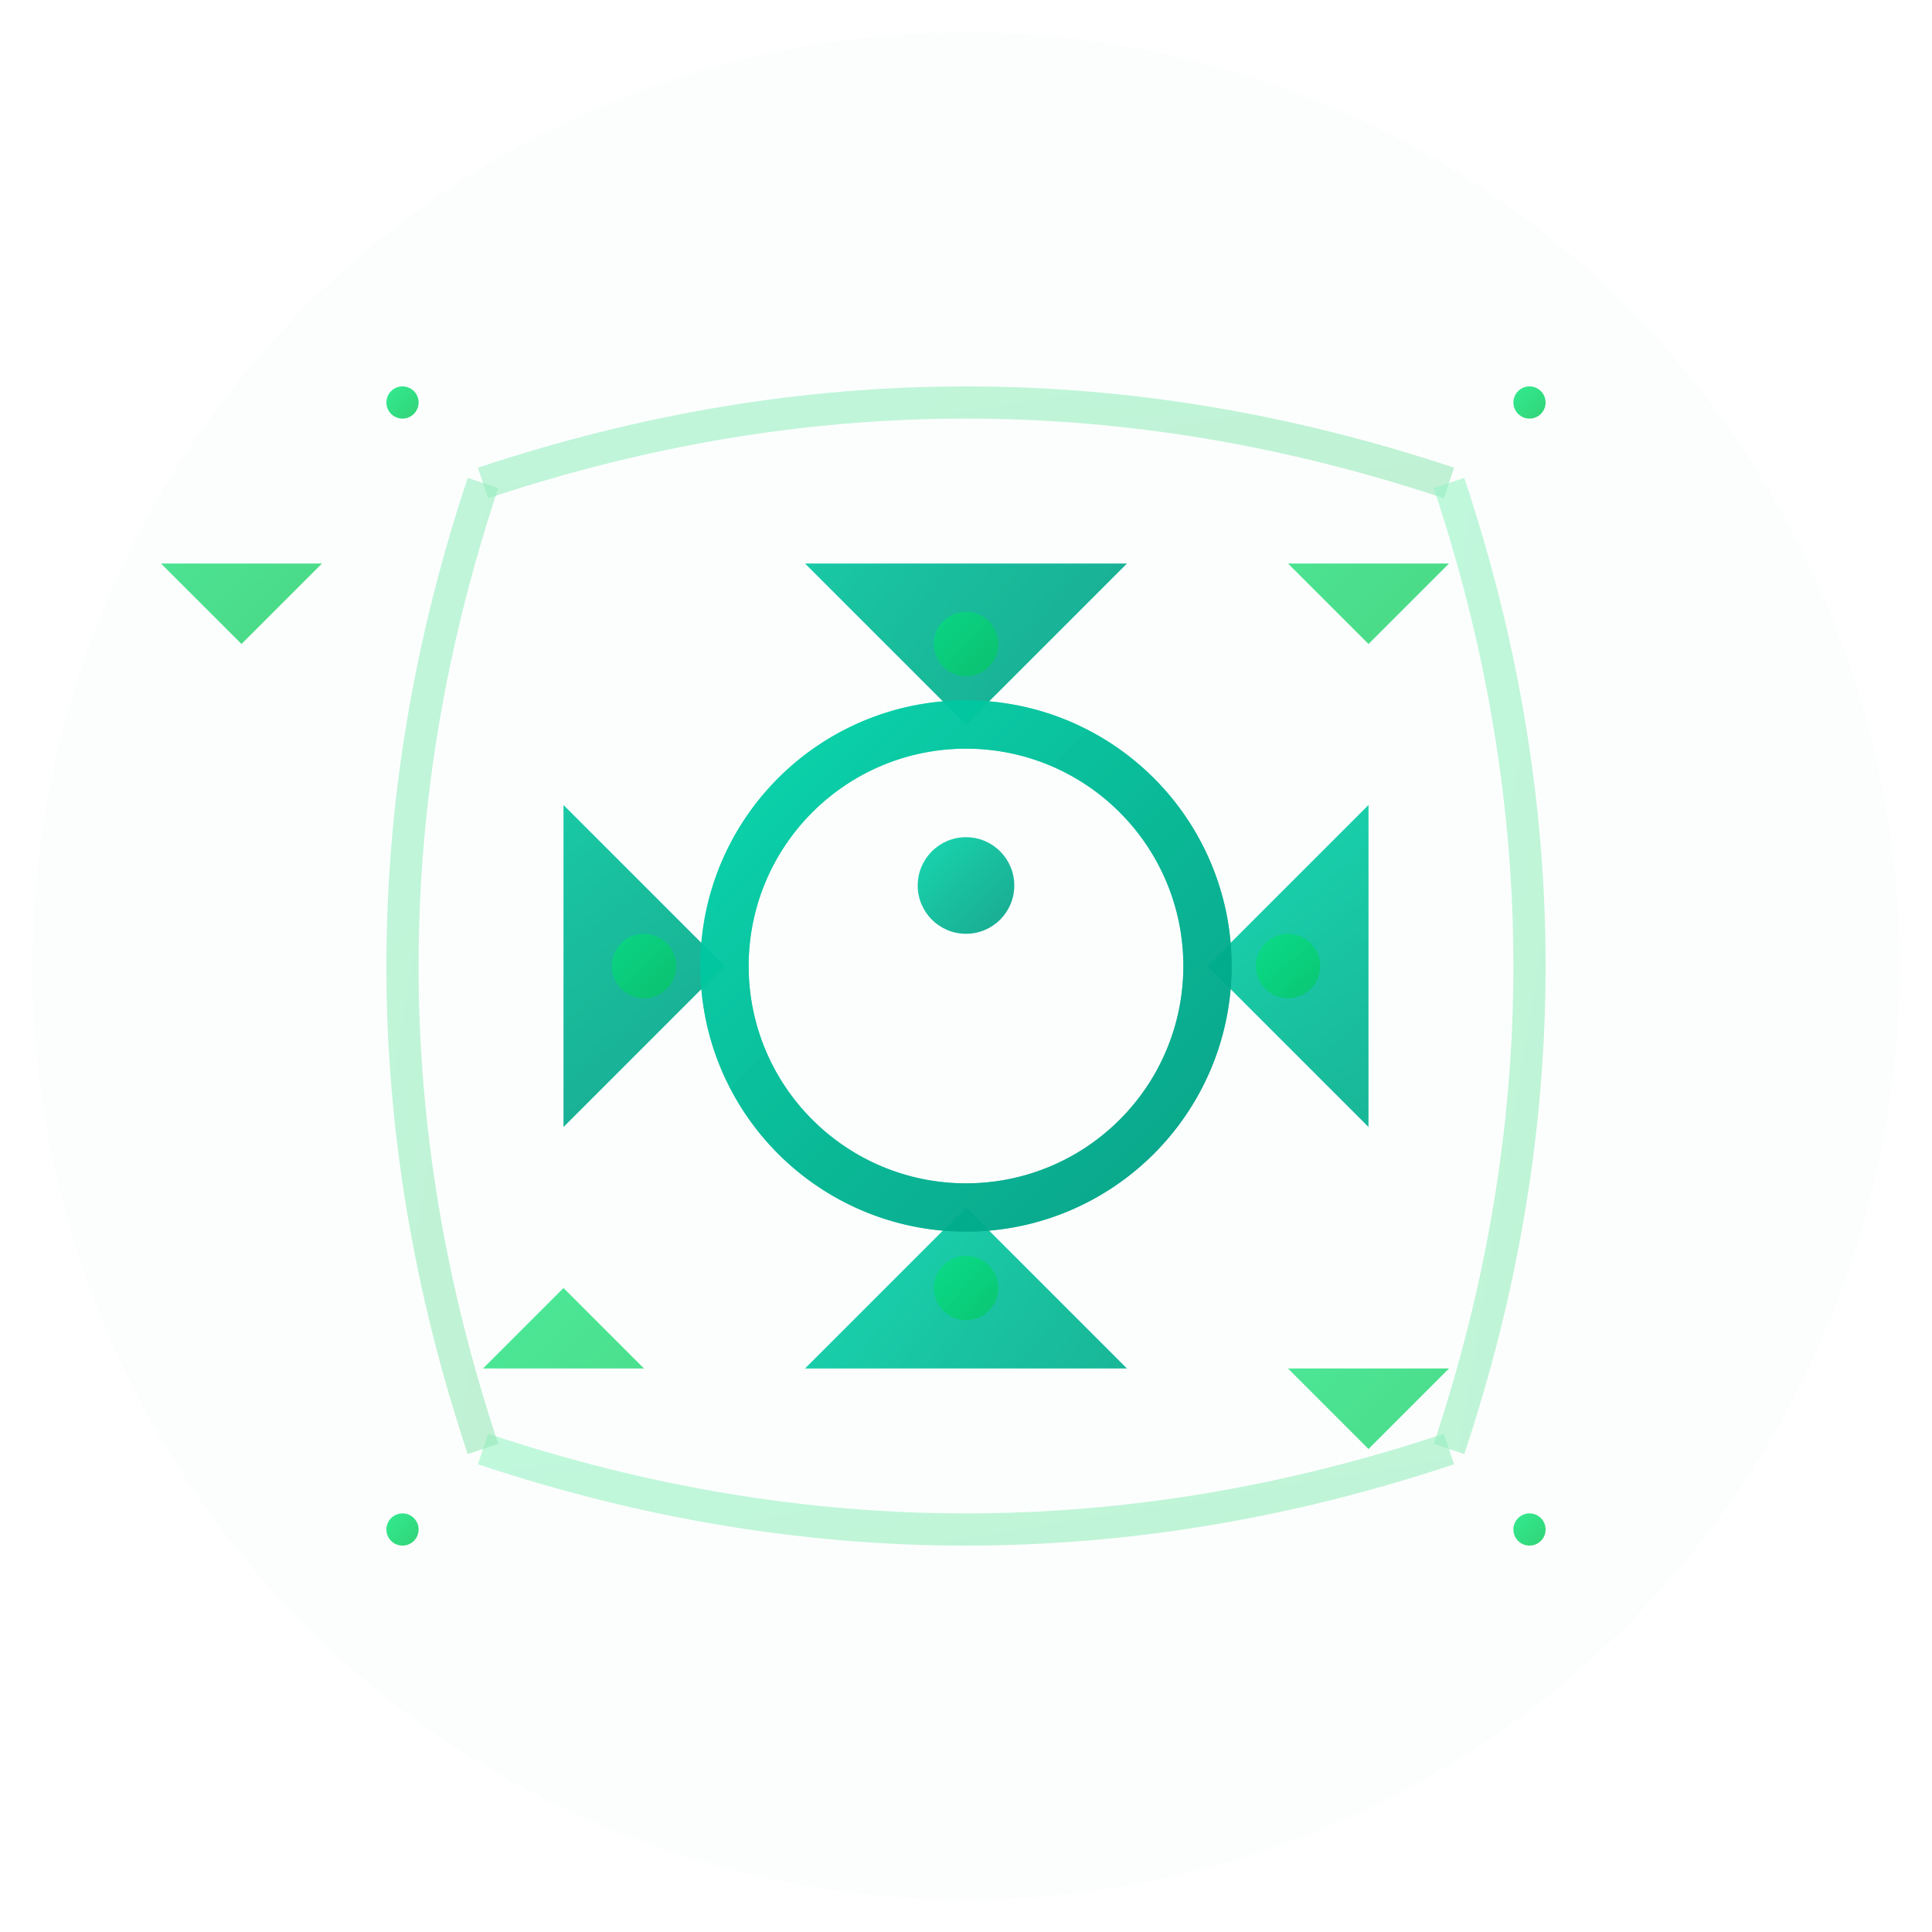 <svg width="120" height="120" viewBox="0 0 120 120" xmlns="http://www.w3.org/2000/svg">
  <defs>
    <!-- Green gradient for the main elements -->
    <linearGradient id="greenGradient" x1="0%" y1="0%" x2="100%" y2="100%">
      <stop offset="0%" style="stop-color:#00d4aa;stop-opacity:1" />
      <stop offset="50%" style="stop-color:#00b894;stop-opacity:1" />
      <stop offset="100%" style="stop-color:#00a085;stop-opacity:1" />
    </linearGradient>
    
    <!-- Secondary green gradient -->
    <linearGradient id="greenGradient2" x1="0%" y1="0%" x2="100%" y2="100%">
      <stop offset="0%" style="stop-color:#00e676;stop-opacity:1" />
      <stop offset="100%" style="stop-color:#00c853;stop-opacity:1" />
    </linearGradient>
    
    <!-- Glow effect -->
    <filter id="glow">
      <feGaussianBlur stdDeviation="3" result="coloredBlur"/>
      <feMerge> 
        <feMergeNode in="coloredBlur"/>
        <feMergeNode in="SourceGraphic"/>
      </feMerge>
    </filter>
    
    <!-- Drop shadow -->
    <filter id="shadow" x="-20%" y="-20%" width="140%" height="140%">
      <feDropShadow dx="0" dy="4" stdDeviation="8" flood-color="#00a085" flood-opacity="0.3"/>
    </filter>
  </defs>
  
  <!-- Background circle with subtle gradient -->
  <circle cx="60" cy="60" r="58" fill="url(#greenGradient)" filter="url(#shadow)" opacity="0.1"/>
  
  <!-- Main reactive arrows forming a circular flow -->
  <g filter="url(#glow)">
    <!-- Top arrow -->
    <path d="M 60 20 L 60 35 L 50 35 L 60 45 L 70 35 L 60 35 Z" fill="url(#greenGradient)" opacity="0.9"/>
    
    <!-- Right arrow -->
    <path d="M 100 60 L 85 60 L 85 50 L 75 60 L 85 70 L 85 60 Z" fill="url(#greenGradient)" opacity="0.9"/>
    
    <!-- Bottom arrow -->
    <path d="M 60 100 L 60 85 L 50 85 L 60 75 L 70 85 L 60 85 Z" fill="url(#greenGradient)" opacity="0.9"/>
    
    <!-- Left arrow -->
    <path d="M 20 60 L 35 60 L 35 50 L 45 60 L 35 70 L 35 60 Z" fill="url(#greenGradient)" opacity="0.9"/>
  </g>
  
  <!-- Inner reactive flow arrows -->
  <g filter="url(#glow)">
    <!-- Diagonal arrows for more reactivity -->
    <path d="M 75 25 L 85 35 L 80 35 L 85 40 L 90 35 L 85 35 Z" fill="url(#greenGradient2)" opacity="0.7"/>
    <path d="M 95 75 L 85 85 L 90 85 L 85 90 L 80 85 L 85 85 Z" fill="url(#greenGradient2)" opacity="0.7"/>
    <path d="M 25 95 L 35 85 L 30 85 L 35 80 L 40 85 L 35 85 Z" fill="url(#greenGradient2)" opacity="0.7"/>
    <path d="M 5 25 L 15 35 L 10 35 L 15 40 L 20 35 L 15 35 Z" fill="url(#greenGradient2)" opacity="0.7"/>
  </g>
  
  <!-- Central @ symbol with reactive dots -->
  <g filter="url(#glow)">
    <!-- @ symbol -->
    <circle cx="60" cy="60" r="15" fill="none" stroke="url(#greenGradient)" stroke-width="3" opacity="0.8"/>
    <path d="M 60 45 A 15 15 0 0 1 75 60 A 15 15 0 0 1 60 75 A 15 15 0 0 1 45 60 A 15 15 0 0 1 60 45 Z" fill="none" stroke="url(#greenGradient)" stroke-width="3" opacity="0.8"/>
    <circle cx="60" cy="55" r="3" fill="url(#greenGradient)" opacity="0.9"/>
    
    <!-- Reactive dots around the @ symbol -->
    <circle cx="60" cy="40" r="2" fill="url(#greenGradient2)" opacity="0.6">
      <animate attributeName="opacity" values="0.6;1;0.6" dur="2s" repeatCount="indefinite"/>
    </circle>
    <circle cx="80" cy="60" r="2" fill="url(#greenGradient2)" opacity="0.6">
      <animate attributeName="opacity" values="0.6;1;0.6" dur="2s" repeatCount="indefinite" begin="0.5s"/>
    </circle>
    <circle cx="60" cy="80" r="2" fill="url(#greenGradient2)" opacity="0.6">
      <animate attributeName="opacity" values="0.6;1;0.6" dur="2s" repeatCount="indefinite" begin="1s"/>
    </circle>
    <circle cx="40" cy="60" r="2" fill="url(#greenGradient2)" opacity="0.6">
      <animate attributeName="opacity" values="0.6;1;0.6" dur="2s" repeatCount="indefinite" begin="1.5s"/>
    </circle>
  </g>
  
  <!-- Flowing reactive lines -->
  <g opacity="0.4">
    <path d="M 30 30 Q 60 20 90 30" stroke="url(#greenGradient2)" stroke-width="2" fill="none" opacity="0.6"/>
    <path d="M 90 30 Q 100 60 90 90" stroke="url(#greenGradient2)" stroke-width="2" fill="none" opacity="0.6"/>
    <path d="M 90 90 Q 60 100 30 90" stroke="url(#greenGradient2)" stroke-width="2" fill="none" opacity="0.6"/>
    <path d="M 30 90 Q 20 60 30 30" stroke="url(#greenGradient2)" stroke-width="2" fill="none" opacity="0.6"/>
  </g>
  
  <!-- Small reactive particles -->
  <g>
    <circle cx="25" cy="25" r="1" fill="url(#greenGradient2)" opacity="0.8">
      <animate attributeName="opacity" values="0.8;0.2;0.8" dur="1.5s" repeatCount="indefinite"/>
    </circle>
    <circle cx="95" cy="25" r="1" fill="url(#greenGradient2)" opacity="0.8">
      <animate attributeName="opacity" values="0.8;0.2;0.8" dur="1.5s" repeatCount="indefinite" begin="0.3s"/>
    </circle>
    <circle cx="95" cy="95" r="1" fill="url(#greenGradient2)" opacity="0.8">
      <animate attributeName="opacity" values="0.8;0.2;0.8" dur="1.5s" repeatCount="indefinite" begin="0.6s"/>
    </circle>
    <circle cx="25" cy="95" r="1" fill="url(#greenGradient2)" opacity="0.8">
      <animate attributeName="opacity" values="0.8;0.2;0.8" dur="1.5s" repeatCount="indefinite" begin="0.9s"/>
    </circle>
  </g>
</svg>
